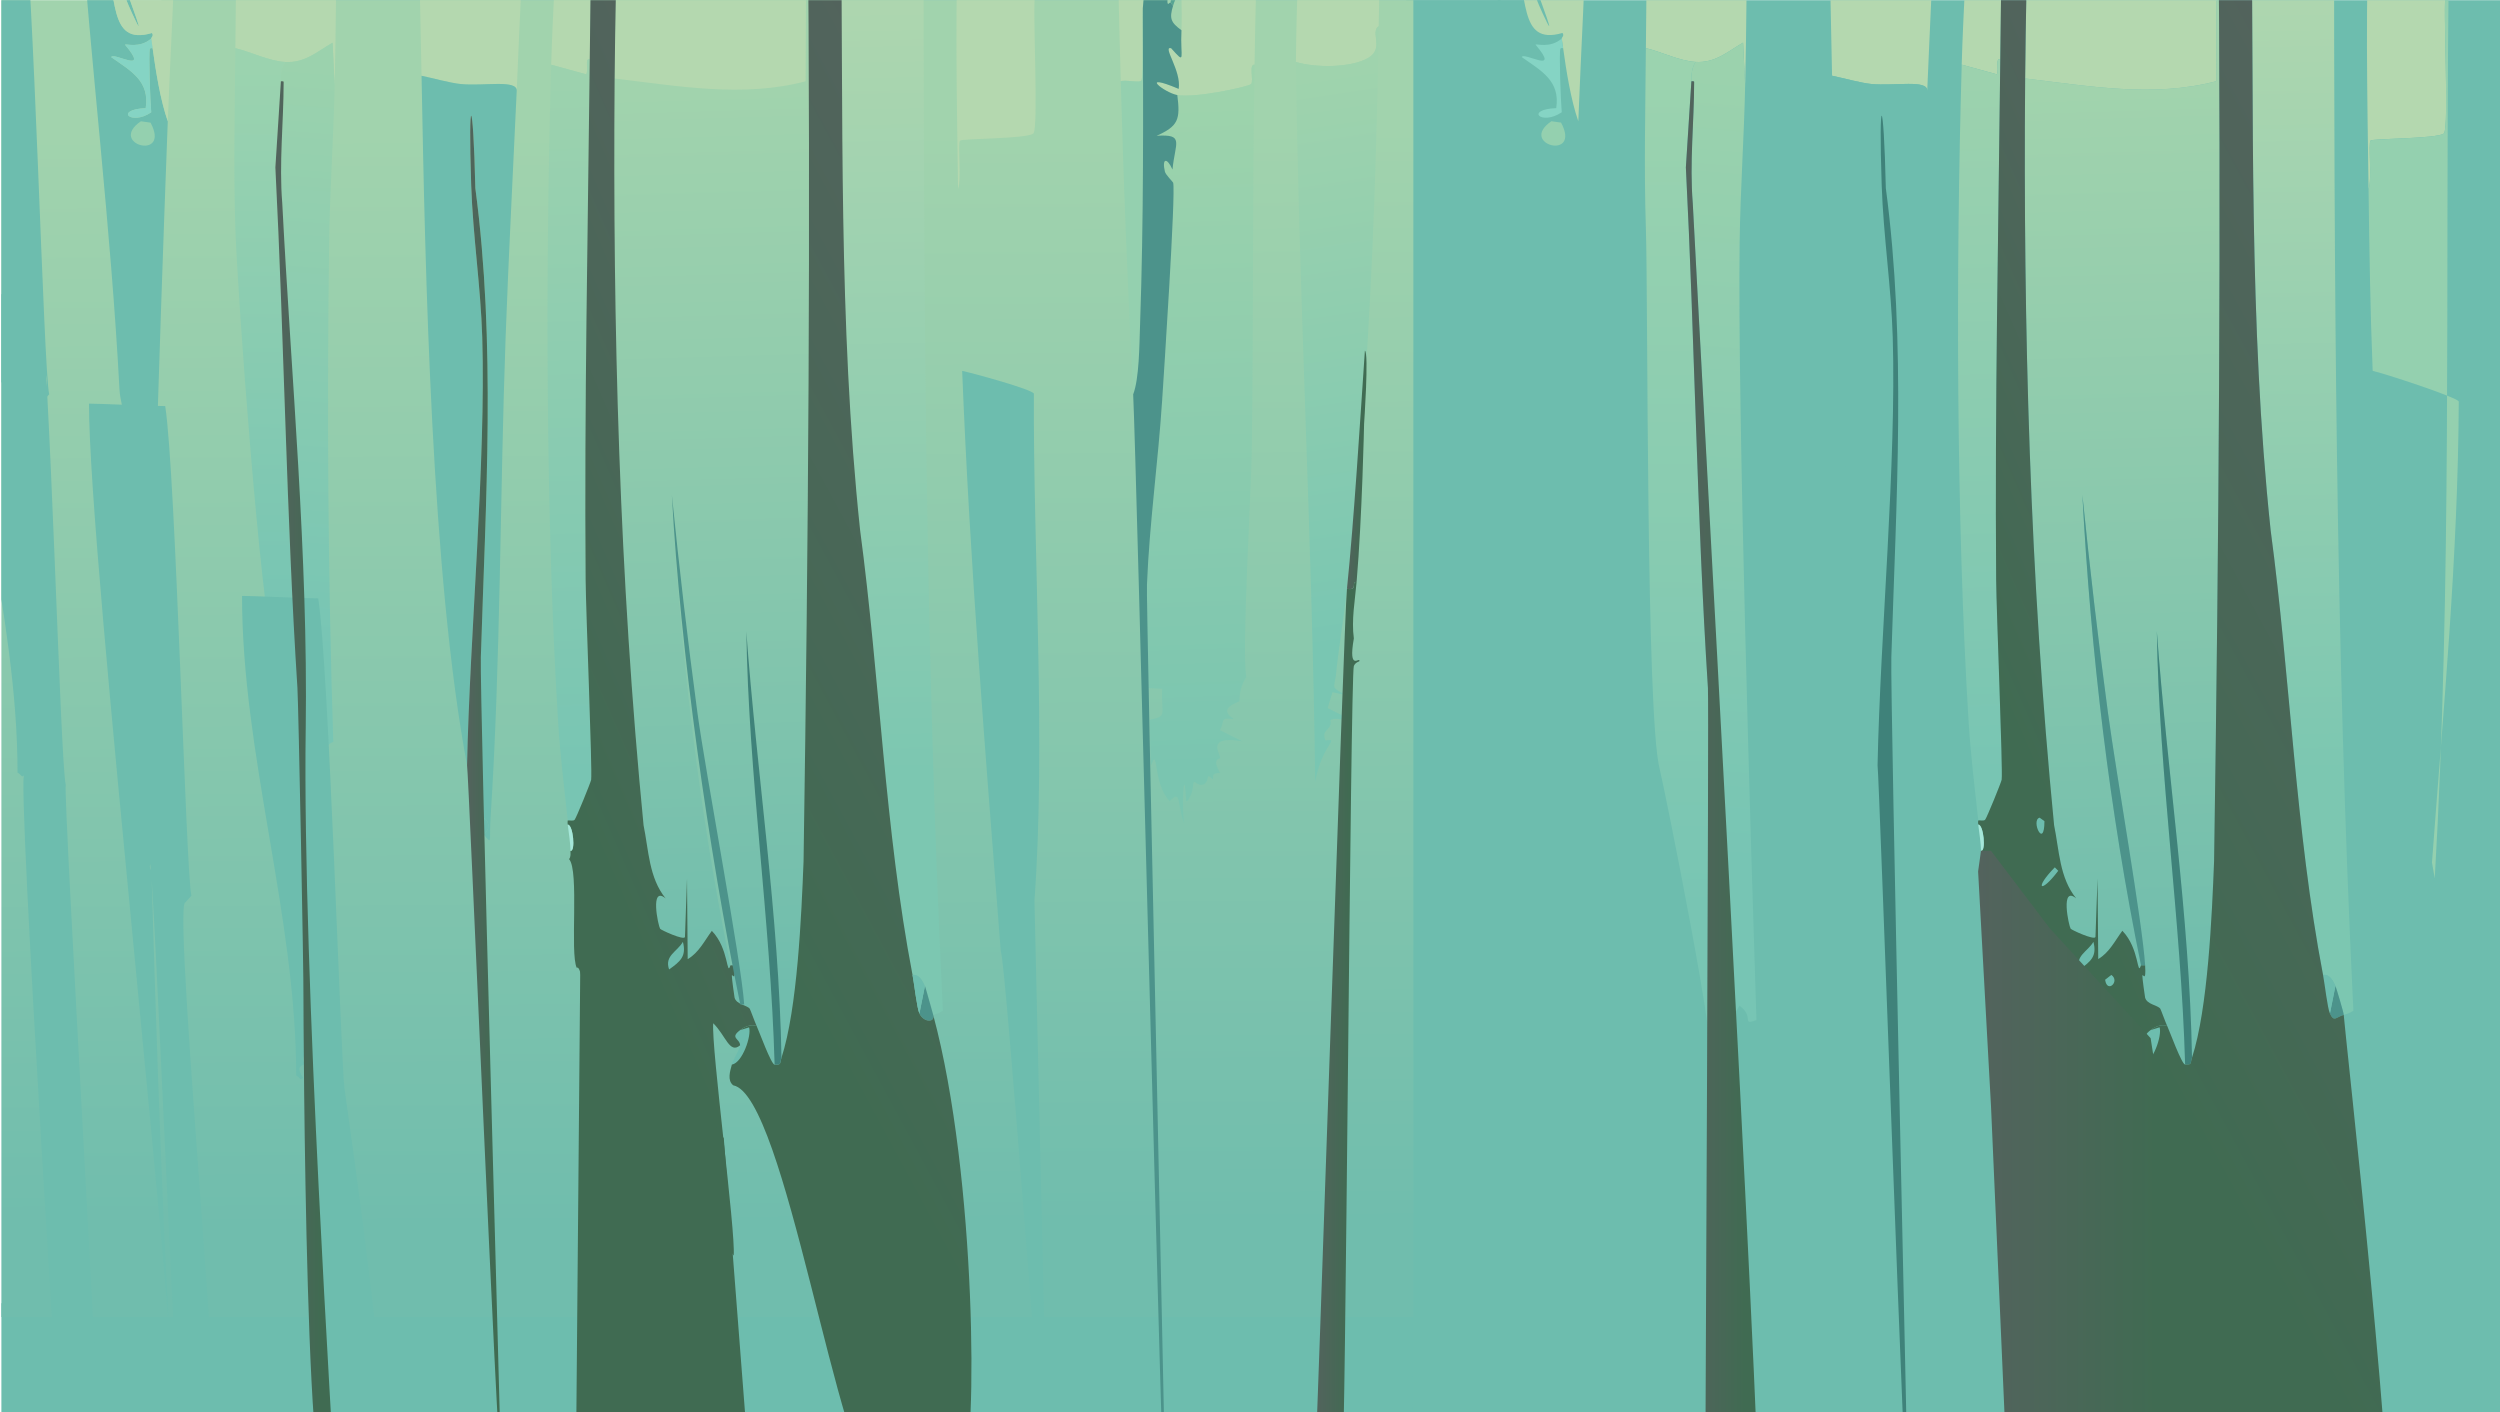 <?xml version="1.0" encoding="UTF-8"?>
<svg id="_5_camada" data-name="5 camada" xmlns="http://www.w3.org/2000/svg" version="1.1" xmlns:xlink="http://www.w3.org/1999/xlink" viewBox="0 0 1911.52 1080">
  <defs>
    <style>
      .cls-1 {
        fill: url(#Gradiente_sem_nome_47-2);
      }

      .cls-1, .cls-2, .cls-3, .cls-4, .cls-5, .cls-6, .cls-7, .cls-8, .cls-9, .cls-10, .cls-11, .cls-12, .cls-13, .cls-14, .cls-15, .cls-16, .cls-17, .cls-18, .cls-19, .cls-20, .cls-21, .cls-22, .cls-23, .cls-24, .cls-25, .cls-26, .cls-27, .cls-28, .cls-29, .cls-30, .cls-31, .cls-32, .cls-33 {
        stroke-width: 0px;
      }

      .cls-2 {
        fill: url(#Gradiente_sem_nome_25-2);
      }

      .cls-3 {
        fill: url(#Gradiente_sem_nome_50);
      }

      .cls-4 {
        fill: url(#Gradiente_sem_nome_94-8);
      }

      .cls-5 {
        fill: #4c938b;
      }

      .cls-6 {
        fill: url(#Gradiente_sem_nome_94-3);
      }

      .cls-7 {
        fill: url(#Gradiente_sem_nome_49);
      }

      .cls-8 {
        fill: url(#Gradiente_sem_nome_94-7);
      }

      .cls-9 {
        fill: #94d0af;
      }

      .cls-10 {
        fill: url(#Gradiente_sem_nome_17-2);
      }

      .cls-11 {
        fill: #a6e7d9;
      }

      .cls-12 {
        fill: none;
      }

      .cls-13 {
        fill: #85d4c4;
      }

      .cls-14 {
        fill: #6dbdae;
      }

      .cls-15 {
        fill: url(#Gradiente_sem_nome_47);
      }

      .cls-16 {
        fill: url(#Gradiente_sem_nome_94-10);
      }

      .cls-17 {
        fill: url(#Gradiente_sem_nome_25);
      }

      .cls-18 {
        fill: url(#Gradiente_sem_nome_94-5);
      }

      .cls-19 {
        fill: url(#Gradiente_sem_nome_46-2);
      }

      .cls-20 {
        fill: #406b52;
      }

      .cls-21 {
        fill: #57a593;
      }

      .cls-34 {
        clip-path: url(#clippath);
      }

      .cls-22 {
        fill: url(#Gradiente_sem_nome_94-6);
      }

      .cls-23 {
        fill: url(#Gradiente_sem_nome_54);
      }

      .cls-24 {
        fill: url(#Gradiente_sem_nome_46);
      }

      .cls-25 {
        fill: url(#Gradiente_sem_nome_94);
      }

      .cls-26 {
        fill: url(#Gradiente_sem_nome_94-9);
      }

      .cls-27 {
        fill: #b4d8af;
      }

      .cls-28 {
        fill: url(#Gradiente_sem_nome_54-2);
      }

      .cls-29 {
        fill: url(#Gradiente_sem_nome_94-2);
      }

      .cls-30 {
        fill: #3f827a;
      }

      .cls-31 {
        fill: url(#Gradiente_sem_nome_94-4);
      }

      .cls-32 {
        fill: url(#Gradiente_sem_nome_17);
      }

      .cls-33 {
        fill: url(#Gradiente_sem_nome_17-3);
      }
    </style>
    <clipPath id="clippath">
      <rect class="cls-12" x="1.06" y=".14" width="1911.36" height="1080.66"/>
    </clipPath>
    <linearGradient id="Gradiente_sem_nome_17" data-name="Gradiente sem nome 17" x1="1621.99" y1="69.35" x2="1642.28" y2="756.59" gradientUnits="userSpaceOnUse">
      <stop offset="0" stop-color="#a1d3ad"/>
      <stop offset="1" stop-color="#70bdad"/>
    </linearGradient>
    <linearGradient id="Gradiente_sem_nome_25" data-name="Gradiente sem nome 25" x1="1751.71" y1="-66.03" x2="1767.44" y2="735.24" gradientUnits="userSpaceOnUse">
      <stop offset="0" stop-color="#b3d8af"/>
      <stop offset=".82" stop-color="#7cc7b1"/>
    </linearGradient>
    <linearGradient id="Gradiente_sem_nome_46" data-name="Gradiente sem nome 46" x1="1347.33" y1="59.16" x2="1298.84" y2="657.47" gradientUnits="userSpaceOnUse">
      <stop offset="0" stop-color="#9bd2ad"/>
      <stop offset="1" stop-color="#77c5b4"/>
    </linearGradient>
    <linearGradient id="Gradiente_sem_nome_47" data-name="Gradiente sem nome 47" x1="1286.34" y1="59.52" x2="1283.74" y2="695.05" gradientUnits="userSpaceOnUse">
      <stop offset="0" stop-color="#9bd3af"/>
      <stop offset="1" stop-color="#78c5b3"/>
    </linearGradient>
    <linearGradient id="Gradiente_sem_nome_54" data-name="Gradiente sem nome 54" x1="1509" y1="62.18" x2="1525.87" y2="591.27" gradientUnits="userSpaceOnUse">
      <stop offset="0" stop-color="#9cd2ae"/>
      <stop offset="1" stop-color="#78c5b3"/>
    </linearGradient>
    <linearGradient id="Gradiente_sem_nome_17-2" data-name="Gradiente sem nome 17" x1="510.43" y1="-164.18" x2="530.72" y2="523.06" gradientTransform="translate(-3226.38 300.43) scale(7.25 1.22)" xlink:href="#Gradiente_sem_nome_17"/>
    <linearGradient id="Gradiente_sem_nome_17-3" data-name="Gradiente sem nome 17" x1="543.5" y1="69.38" x2="563.8" y2="756.62" xlink:href="#Gradiente_sem_nome_17"/>
    <linearGradient id="Gradiente_sem_nome_25-2" data-name="Gradiente sem nome 25" x1="673.23" y1="-66" x2="688.95" y2="735.27" xlink:href="#Gradiente_sem_nome_25"/>
    <linearGradient id="Gradiente_sem_nome_46-2" data-name="Gradiente sem nome 46" x1="256" y1="51.54" x2="220.14" y2="494.03" xlink:href="#Gradiente_sem_nome_46"/>
    <linearGradient id="Gradiente_sem_nome_47-2" data-name="Gradiente sem nome 47" x1="204.42" y1="51.38" x2="202.76" y2="457.35" xlink:href="#Gradiente_sem_nome_47"/>
    <linearGradient id="Gradiente_sem_nome_49" data-name="Gradiente sem nome 49" x1="911.46" y1="78.75" x2="928.73" y2="586.72" gradientUnits="userSpaceOnUse">
      <stop offset="0" stop-color="#9dd3ac"/>
      <stop offset="1" stop-color="#7ac5b0"/>
    </linearGradient>
    <linearGradient id="Gradiente_sem_nome_50" data-name="Gradiente sem nome 50" x1="991.75" y1="59.41" x2="1057.4" y2="488.88" gradientUnits="userSpaceOnUse">
      <stop offset="0" stop-color="#9fd3ad"/>
      <stop offset="1" stop-color="#79c6b2"/>
    </linearGradient>
    <linearGradient id="Gradiente_sem_nome_54-2" data-name="Gradiente sem nome 54" x1="430.51" y1="62.22" x2="447.39" y2="591.31" xlink:href="#Gradiente_sem_nome_54"/>
    <linearGradient id="Gradiente_sem_nome_94" data-name="Gradiente sem nome 94" x1="1289.03" y1="677.74" x2="1345.93" y2="677.74" gradientUnits="userSpaceOnUse">
      <stop offset="0" stop-color="#53635d"/>
      <stop offset=".79" stop-color="#406b52"/>
    </linearGradient>
    <linearGradient id="Gradiente_sem_nome_94-2" data-name="Gradiente sem nome 94" x1="1705.5" y1="316.39" x2="1415.46" y2="443.2" xlink:href="#Gradiente_sem_nome_94"/>
    <linearGradient id="Gradiente_sem_nome_94-3" data-name="Gradiente sem nome 94" x1="1979.87" y1="442.84" x2="1453.4" y2="726.84" xlink:href="#Gradiente_sem_nome_94"/>
    <linearGradient id="Gradiente_sem_nome_94-4" data-name="Gradiente sem nome 94" x1="1512.48" y1="1002.51" x2="1684.84" y2="1002.51" xlink:href="#Gradiente_sem_nome_94"/>
    <linearGradient id="Gradiente_sem_nome_94-5" data-name="Gradiente sem nome 94" x1="357.12" y1="605.53" x2="383.13" y2="605.53" xlink:href="#Gradiente_sem_nome_94"/>
    <linearGradient id="Gradiente_sem_nome_94-6" data-name="Gradiente sem nome 94" x1="652.28" y1="379.85" x2="315.37" y2="527.15" xlink:href="#Gradiente_sem_nome_94"/>
    <linearGradient id="Gradiente_sem_nome_94-7" data-name="Gradiente sem nome 94" x1="887.48" y1="412.37" x2="429" y2="659.7" xlink:href="#Gradiente_sem_nome_94"/>
    <linearGradient id="Gradiente_sem_nome_94-8" data-name="Gradiente sem nome 94" x1="210.54" y1="598.97" x2="254.92" y2="598.97" xlink:href="#Gradiente_sem_nome_94"/>
    <linearGradient id="Gradiente_sem_nome_94-9" data-name="Gradiente sem nome 94" x1="1005.38" y1="783.9" x2="1039.43" y2="783.9" xlink:href="#Gradiente_sem_nome_94"/>
    <linearGradient id="Gradiente_sem_nome_94-10" data-name="Gradiente sem nome 94" x1="1029.89" y1="359.27" x2="1044.86" y2="359.27" xlink:href="#Gradiente_sem_nome_94"/>
  </defs>
  <g class="cls-34">
    <rect class="cls-14" x="123.37" y="-23.12" width="2049.64" height="1040.58"/>
    <rect class="cls-14" x="-28.9" y="996.45" width="2049.64" height="340.55"/>
    <g>
      <g>
        <g id="Background">
          <path class="cls-32" d="M1676.03,808.7c-1.92-108.98-18.92-217.18-26.89-325.84,1.69,110.7,18.45,220.51,21.62,331.11-2.6-.03-12-25.93-13.71-29.53-1.27-2.67-4.85-12.61-5.27-13.18-2.09-2.8-10.13-3.17-11.6-8.44-.23-.82-2.29-16.04-2.11-16.87.41-1.88,2.96,5.99,2.11-7.91-1.97-32.1-22.08-146.11-28.47-193.5-7.45-55.21-13.88-110.65-19.51-166.08,6.44,120.5,20.69,241.4,44.82,359.58-3.07,9.4-.97-12.69-14.24-26.36-5.66,7.62-9.9,16.63-18.45,21.62l-.53-61.69q-.79,22.41-1.58,44.82c-.85,2.73-18.41-5.43-18.98-6.33-1.51-2.36-8.01-33.26,4.22-23.2-12.84-15.85-12.95-36.84-16.87-55.89-18.59-189.72-23.63-380.44-22.14-571.01,48.46,5.7,98,14.82,146.05,2.11l.53-134.98c.35,0,.7,0,1.05,0,2.29,243.76.54,487.55-3.16,731.3-1.58,40.79-4.7,112.9-16.87,150.27Z"/>
          <path class="cls-17" d="M1784.65-72.87c0,282,1.05,563.97,14.76,845.71-.7.23-1.74,1.58-7.38,3.16.21-1.13-5.84-21.1-6.33-22.14-1.95-4.21-4.44-9.22-9.49-8.44-21.16-110.61-25.08-228.19-40.07-340.08-16.87-158.96-12.61-318.67-14.76-478.22,21.09.01,42.18-.01,63.27,0Z"/>
          <path class="cls-27" d="M1695.01-72.87l-.53,134.98c-48.05,12.71-97.59,3.59-146.05-2.11.35-44.31,1.57-88.56,2.11-132.87,48.16-.02,96.31-.02,144.47,0Z"/>
          <path class="cls-14" d="M1173.04-72.87c3.6,19.34,1.79,58.97,3.16,68.02.28,1.85,16.3,43.33,3.16,14.76-7.07-15.38-12.06-31.89-21.09-46.4h-2.11c13.63,30.77,3.49,72.01,38.49,61.69,1.69,2.02-.61,3.45-.53,4.22-8.77,7.82-19.66,3.74-20.04,4.75,19.82,23.41-9.07,5.18-10.55,9.49,14.98,10.56,29.55,18.15,26.36,39.02-24.36,1.01-11.44,13.76,4.22,3.16-.8-8.19-2.11-45.47-1.05-48.51.28-.81,1.38-.53,2.11-.53,2.43,17.6,5.94,39.69,11.6,55.89-3.55,93.84,11.97,453.45,9.22,547.31-2.9-3.69-30.1-19.31-33-23-14.82,13.58-7.57-5.37-10-12-.28-.77,6.43-12.13,6-14-.08-.35-10.52,61.52-11,60-.41-1.3-1.64-34.09-2-46-15.44,6.91-3.42,267.92-6-2-.06-6.74-1.79-33.45-7-37,2.18-11.58,17.42-257.85,16.87-268.21-6.55-123.72-21.79-247.09-30.58-370.66,11.25-.07,22.5.04,33.74,0Z"/>
          <path class="cls-27" d="M1873.22-72.87c.81,22.51-.82,45-1.05,67.49-.73,0-1.83-.28-2.11.53-2.5,7.19,2.93,104.11-1.58,107.03-6.17,4-53.6,3.65-55.89,5.27-2.03,1.44,1.22,29.77-1.58,36.91-.94-72.42-2.63-144.87,1.05-217.23,20.39.01,40.77-.02,61.16,0Z"/>
          <path class="cls-27" d="M1480.95-72.87c-3.58,47.38-5.25,94.9-7.38,142.36.62-8.93-24.9-3.56-42.71-5.27-8.11-.78-21.48-4.54-30.05-6.33-.81-43.58-2.03-87.16-2.11-130.76,27.42-.02,54.83.02,82.25,0Z"/>
          <path class="cls-14" d="M1139.29-72.87c8.18,52.31,32.02,354.2,36.37,372.44l-15.77,202.86c-10.26,2.86-26.38,188.48-41.89,169.57-3.47-4.23-59.4,321.31-33.79,325.5-.26-9.73,11.14-364.36,8.79-386.5-3.48,11.43-16.47,390.37-16.15,402.26,8.54,318.24-1.65-408.4-1.85-407.26-.31,1.74-1.72-43.81,5-34-2.12,3.05-5-254-4.82-283.01.78-121.62-.05-243.24,0-364.86,5.62-.11,58.49,3.15,64.11,3Z"/>
          <path class="cls-27" d="M1335.43-72.87c.39,46.07-.07,92.07-1.05,138.14q-.79-16.34-1.58-32.69c-12.19,7.1-21.37,15.68-36.38,14.76-12.42-.76-25.89-7.68-37.96-10.55.27-36.56.84-73.11,1.05-109.67,25.31-.04,50.62.02,75.92,0Z"/>
          <path class="cls-27" d="M1213.11-72.87c-.75,55.24-4.24,110.38-6.33,165.56-5.66-16.2-9.17-38.29-11.6-55.89-.35-2.51-.78-4.84-1.05-7.38-.08-.77,2.22-2.19.53-4.22-35,10.32-24.86-30.92-38.49-61.69h2.11c9.03,14.51,14.02,31.02,21.09,46.4,13.13,28.57-2.88-12.91-3.16-14.76-1.38-9.04.44-48.67-3.16-68.02,13.36-.05,26.71.03,40.07,0Z"/>
          <path class="cls-27" d="M1530.51-72.87c.03,39.37-.62,78.74-1.05,118.1-4.12-.61-.88,6.77-2.64,11.6q-13.44-3.69-26.89-7.38c1.2-40.78,3.92-81.54,5.27-122.32,8.44,0,16.87,0,25.31,0Z"/>
          <path class="cls-14" d="M1473.57,69.49c-2.8,62.36-6.17,124.8-8.44,187.17-4.48,123.06-2.2,402.48-10.13,525.33-1.05,16.28-39.11-7.22-46-16,6.78-4.25,42.92-143.87,32.93-140.79-.5-4.45-.99-16.07-1.05-21.09-.34-26.3,4.33-71.2,5.27-101.76,3.68-119.54,11.58-239.53-4.22-358.53-1.61-71.32-5.61-75.57-3.16-2.11,1.29,38.64,7.27,77.38,8.44,116,2.91,95.98-9.57,227.46-11.6,327.42-27.24-145.2-31.99-375.57-34.8-527.25,8.58,1.78,21.94,5.54,30.05,6.33,17.8,1.72,43.33-3.66,42.71,5.27Z"/>
          <path class="cls-24" d="M1334.37,65.27c-.85,39.87-3.68,79.84-4.22,119.69-1.71,127.3,8.75,467.86,12.84,595.04-12.02,4.26-1.16-2.69-13-11-5.44,9.38-3.93,5.11-7,4-4.82,8.74-10.41-194.75-10.77-215.27-2.33-134.15-11.06-268.29-17.93-402.29-2.54-30.97,1.04-61.93,1.05-92.8,0-.86-2.11-.42-2.11-.53.02-4.88.1-9.67,3.16-14.76,15.01.92,24.19-7.66,36.38-14.76q.79,16.34,1.58,32.69Z"/>
          <path class="cls-15" d="M1296.41,47.35c-3.07,5.09-3.14,9.88-3.16,14.76q-2.11,32.95-4.22,65.91c6.79,132.67,8.37,265.49,16.87,398.07-.96,1.77,13.1,296.91,1.1,287.91,9.83,7.37-34.9-214.15-38-226-10.55-40.3-8.78-359.41-10.55-413.59-1.49-45.71-.34-91.87,0-137.61,12.07,2.87,25.54,9.78,37.96,10.55Z"/>
          <path class="cls-14" d="M1861.62,671.61q-.53,6.85-1.05,13.71c-16.99,7.93-11.62,9.13-7.91,26.36,10.51-14.15,9.94,23.46,0,3.16-2.77-.05-.58,20.87-8.96,12.65-11.44-147.87-23.66-295.71-29.53-443.94,7.37,1.49,61.53,18.11,62.83,21.44-.57,119.59-8.67,235.14-17.48,354.48q1.05,6.06,2.11,12.13Z"/>
          <path class="cls-9" d="M1872.17-5.38c-2.4,225.7,2.57,451.56-10.55,676.99q-1.05-6.06-2.11-12.13c8.81-119.34,19.92-232.9,20.48-352.48-1.3-3.33-58.46-21.96-65.83-23.44-1.84-46.51-2.56-92.67-3.16-139.19,2.81-7.14-.44-35.47,1.58-36.91,2.29-1.63,49.72-1.28,55.89-5.27,4.51-2.92-.92-99.85,1.58-107.03.28-.81,1.38-.53,2.11-.53Z"/>
          <path class="cls-23" d="M1529.46,45.24c-1.48,132.71-4.18,265.35-3.16,398.07.19,24.48,5.2,145.32,4.22,152.9-.21,1.64-11.48,29.42-12.65,30.58-1.11,1.1-3.7.31-5.27.53-2.73-25.15-5.82-50.13-7.38-75.4-9.47-153.4-9.8-348.13-5.27-502.47q13.44,3.69,26.89,7.38c1.76-4.83-1.49-12.2,2.64-11.6Z"/>
        </g>
        <g>
          <g>
            <path class="cls-13" d="M1195.18,36.8c-.73,0-1.83-.28-2.11.53-1.06,3.04.26,40.32,1.05,48.51-15.65,10.6-28.58-2.15-4.22-3.16,3.19-20.87-11.38-28.46-26.36-39.02,1.48-4.31,30.37,13.92,10.55-9.49.38-1,11.26,3.07,20.04-4.75.27,2.54.71,4.87,1.05,7.38Z"/>
            <path class="cls-9" d="M1186.22,92.69q3.69.53,7.38,1.05c15.82,29.6-33.26,16.67-7.38-1.05Z"/>
          </g>
          <g>
            <path class="cls-14" d="M1638.07,813.97c1.29-4.88,6.42-12.2,6.33-14.76-.18-5.26-8.18-5.46,0-11.6q3.43-1.05,6.85-2.11c1.97,6.32-5.04,27.1-13.18,28.47Z"/>
            <path class="cls-5" d="M1792.03,776.01c-6,1.69-7.32,5.84-10.55-1.05q2.11-10.55,4.22-21.09c.48,1.05,6.54,21.01,6.33,22.14Z"/>
          </g>
          <g>
            <path class="cls-14" d="M1448.26,637.87c-3.29,7.99-2.79,5.5-4.22-1.05-.81-3.72-1.69-7.85-2.11-11.6,9.99-3.08,13.11,8.41,6.33,12.65Z"/>
            <path class="cls-14" d="M1785.7,753.86q-2.11,10.55-4.22,21.09c-1.86-3.97-3.94-22.57-5.27-29.53,5.05-.79,7.54,4.23,9.49,8.44Z"/>
          </g>
        </g>
      </g>
      <g>
        <g id="Background-2" data-name="Background">
          <rect class="cls-10" x=".55" y="-73" width="1080.1" height="1080"/>
          <path class="cls-33" d="M597.54,808.73c-1.92-108.98-18.92-217.18-26.89-325.84,1.69,110.7,18.45,220.51,21.62,331.11-2.6-.03-12-25.93-13.71-29.53-1.27-2.67-4.85-12.61-5.27-13.18-2.09-2.8-10.13-3.17-11.6-8.44-.23-.82-2.29-16.04-2.11-16.87.41-1.88,2.96,5.99,2.11-7.91-1.97-32.1-22.08-146.11-28.47-193.5-7.45-55.21-13.88-110.65-19.51-166.08,6.44,120.5,20.69,241.4,44.82,359.58-3.07,9.4-.97-12.69-14.24-26.36-5.66,7.62-9.9,16.63-18.45,21.62q-.26-30.84-.53-61.69-.79,22.41-1.58,44.82c-.85,2.73-18.41-5.43-18.98-6.33-1.51-2.36-8.01-33.26,4.22-23.2-12.84-15.85-12.95-36.84-16.87-55.89-18.59-189.72-23.63-380.44-22.14-571.01,48.46,5.7,98,14.82,146.05,2.11q.26-67.49.53-134.98c.35,0,.7,0,1.05,0,2.29,243.76.54,487.55-3.16,731.3-1.58,40.79-4.7,112.9-16.87,150.27Z"/>
          <path class="cls-2" d="M706.16-72.83c0,282,1.05,563.97,14.76,845.71-.7.23-1.74,1.58-7.38,3.16.21-1.13-5.84-21.1-6.33-22.14-1.95-4.21-4.44-9.22-9.49-8.44-21.16-110.61-25.08-228.19-40.07-340.08-16.87-158.96-12.61-318.67-14.76-478.22,21.09.01,42.18-.01,63.27,0Z"/>
          <path class="cls-27" d="M616.53-72.83q-.26,67.49-.53,134.98c-48.05,12.71-97.59,3.59-146.05-2.11.35-44.31,1.57-88.56,2.11-132.87,48.16-.02,96.31-.02,144.47,0Z"/>
          <path class="cls-14" d="M94.55-72.83c3.6,19.34,1.79,58.97,3.16,68.02.28,1.85,16.3,43.33,3.16,14.76-7.07-15.38-12.06-31.89-21.09-46.4h-2.11c13.63,30.77,3.49,72.01,38.49,61.69,1.69,2.02-.61,3.45-.53,4.22-8.77,7.82-19.66,3.74-20.04,4.75,19.82,23.41-9.07,5.18-10.55,9.49,14.98,10.56,29.55,18.15,26.36,39.02-24.36,1.01-11.44,13.76,4.22,3.16-.8-8.19-2.11-45.47-1.05-48.51.28-.81,1.38-.53,2.11-.53,2.43,17.6,5.94,39.69,11.6,55.89-3.55,93.84-6.74,187.69-9.49,281.55q-2.9-3.69-5.8-7.38c-14.82,13.58-2.32.83-4.75-5.8-.28-.77-3.79-.24-4.22-2.11-.08-.35,2.59-1.64,2.11-3.16-.41-1.3-2.28,2.95-2.64-8.96-15.44,6.91-2.47-.48-1.58-4.75,1.38-6.6-3.23-13.85-8.44-17.4,2.18-11.58-1.56-16.53-2.11-26.89-6.55-123.72-21.79-247.09-30.58-370.66,11.25-.07,22.5.04,33.74,0Z"/>
          <path class="cls-27" d="M794.74-72.83c.81,22.51-.82,45-1.05,67.49-.73,0-1.83-.28-2.11.53-2.5,7.19,2.93,104.11-1.58,107.03-6.17,4-53.6,3.65-55.89,5.27-2.03,1.44,1.22,29.77-1.58,36.91-.94-72.42-2.63-144.87,1.05-217.23,20.39.01,40.77-.02,61.16,0Z"/>
          <path class="cls-27" d="M402.46-72.83c-3.58,47.38-5.25,94.9-7.38,142.36.62-8.93-24.9-3.56-42.71-5.27-8.11-.78-21.48-4.54-30.05-6.33-.81-43.58-2.03-87.16-2.11-130.76,27.42-.02,54.83.02,82.25,0Z"/>
          <path class="cls-14" d="M17.57-72.83c8.18,52.31,15.69,356.11,20.04,374.35q-2.37,2.64-4.75,5.27c-10.26,2.86,12.87-10.09-2.64-29-3.47-4.23-27.2-15.26-1.58-11.07-.26-9.73-10.3-2.12-12.65-24.25-3.48,11.43-7.65,23.67-10.02,35.33-.62,3.03,1.26,4.14,1.05,5.27-.31,1.74-7.78.74-1.05,10.55-2.12,3.05-2.2-.05-5.27-1.58.07-121.62-.05-243.24,0-364.86,5.62-.11,11.26.15,16.87,0Z"/>
          <path class="cls-27" d="M256.94-72.83c.39,46.07-.07,92.07-1.05,138.14q-.79-16.34-1.58-32.69c-12.19,7.1-21.37,15.68-36.38,14.76-12.42-.76-25.89-7.68-37.96-10.55.27-36.56.84-73.11,1.05-109.67,25.31-.04,50.62.02,75.92,0Z"/>
          <path class="cls-27" d="M962.4-72.83c-1.59,40.75-2.49,81.55-3.16,122.32-4.59-.62-.43,12.36-2.64,14.76-1.94,2.12-43.04,10.93-56.42,8.44-10.08-1.88-30.08-17.84,1.05-4.75,2.17-13.94-12.83-32.9-5.8-31.11,11.76,13.08,6.81,7.62,7.91-13.71.48-9.32.05-17.19,0-26.36-.03-5.62.14-11.26,0-16.87-.43-17.61-.51-35.16-2.11-52.73,20.39.03,40.77-.05,61.16,0Z"/>
          <path class="cls-27" d="M1055.2-72.83c.66,30.95-.58,61.86-1.05,92.8-6.8,4.73,4.45,16.92-7.91,24.25-13.07,7.76-40.6,7.67-55.36,3.16.34-40.11,1.73-80.25,5.27-120.21,19.67.07,39.4-.4,59.05,0Z"/>
          <path class="cls-27" d="M134.62-72.83c-.75,55.24-4.24,110.38-6.33,165.56-5.66-16.2-9.17-38.29-11.6-55.89-.35-2.51-.78-4.84-1.05-7.38-.08-.77,2.22-2.19.53-4.22-35,10.32-24.86-30.92-38.49-61.69h2.11c9.03,14.51,14.02,31.02,21.09,46.4,13.13,28.57-2.88-12.91-3.16-14.76-1.38-9.04.44-48.67-3.16-68.02,13.36-.05,26.71.03,40.07,0Z"/>
          <path class="cls-27" d="M452.02-72.83c.03,39.37-.62,78.74-1.05,118.1-4.12-.61-.88,6.77-2.64,11.6l-26.89-7.38c1.2-40.78,3.92-81.54,5.27-122.32,8.44,0,16.87,0,25.31,0Z"/>
          <path class="cls-27" d="M872.77-72.83c-2.02,13.23,5.22,9.21,6.33,11.07.72,1.21-2.16,14.92-2.11,18.98.02,1.93,3.18,4.97,3.16,5.27-.14,3.45-5.08,25.42-6.33,43.76-.55,8.12.55,53.1-1.05,55.36-1.4,1.98-12.52-.9-15.82.53-1.18-44.99-2.69-89.96-2.11-134.98,5.98,0,11.95,0,17.93,0Z"/>
          <path class="cls-14" d="M395.08,69.52c-2.8,62.36-6.17,124.8-8.44,187.17-4.48,123.06-3.67,246.75-11.6,369.6-1.05,16.28,1.62,20.38-5.27,11.6,6.78-4.25,3.66-15.73-6.33-12.65-.5-4.45-.99-16.07-1.05-21.09-.34-26.3,4.33-71.2,5.27-101.76,3.68-119.54,11.58-239.53-4.22-358.53-1.61-71.32-5.61-75.57-3.16-2.11,1.29,38.64,7.27,77.38,8.44,116,2.91,95.98-9.57,227.46-11.6,327.42-27.24-145.2-31.99-375.57-34.8-527.25,8.58,1.78,21.94,5.54,30.05,6.33,17.8,1.72,43.33-3.66,42.71,5.27Z"/>
          <path class="cls-19" d="M255.89,65.3c-.85,39.87-3.68,79.84-4.22,119.69-1.71,127.3-.93,255.07,3.16,382.26-12.02,4.26-.29,22.02-12.13,13.71-5.44,9.38-2.2-1-5.27-2.11-4.82,8.74-3.33-.57-3.69-21.09-2.33-134.15-11.06-268.29-17.93-402.29-2.54-30.97,1.04-61.93,1.05-92.8,0-.86-2.11-.42-2.11-.53.02-4.88.1-9.67,3.16-14.76,15.01.92,24.19-7.66,36.38-14.76q.79,16.34,1.58,32.69Z"/>
          <path class="cls-1" d="M217.92,47.38c-3.07,5.09-3.14,9.88-3.16,14.76q-2.11,32.95-4.22,65.91c6.79,132.67,8.37,265.49,16.87,398.07-.96,1.77-1.95,5.57-2.11,7.38-7.61-9.64-12.72-20.84-15.82-32.69-10.55-40.3-27.76-272.19-29.53-326.37-1.49-45.71-.34-91.87,0-137.61,12.07,2.87,25.54,9.78,37.96,10.55Z"/>
          <path class="cls-7" d="M959.24,49.49c-1.62,98.25-.79,196.51-2.11,294.73-.44,32.99-7.79,152.67-4.22,173.47-6,9.03-4.84,17.58-5.27,18.45-.46.94-17.67,5-4.22,13.71-10.81-1.29-6.58.23-10.55,8.44l16.87,8.44c-27.85-4.51-16.78,9.24-16.87,12.65-.04,1.42-6.67-.03,0,11.6-8.01.1-4.25,3.73-5.8,4.75-.19.13-1.87-2.7-3.16-2.11-.57.26-.63,5.51-4.22,6.33-3.42.78-6-2.14-6.33-2.11-1.71.18-.54,4.85-2.64,9.49-.43.96-2.34,5.8-3.69,5.27-1.85-32.04-3.71,5.77-1.58,16.87-5.59-14.01-2-26.74-11.07-16.87-13.2-13.69-8.59-42.94-14.24-27.42-1.09-11.56-.48-23.26-1.05-34.8,13.99-3.09,8.6-3.53,9.49-23.73l-10.55-.53c-.91-26.59-2.12-52.43-1.05-79.09,1.88-46.94,8.55-93.9,11.6-140.78,1.36-20.92,10.48-158.52,8.44-166.61-.13-.51-5.77-6.07-6.33-8.44-2.42-10.37,1.59-11.06,5.8-1.58,1.94-20.57,9.55-27.26-12.13-25.84,16.73-7.41,18.17-12.63,15.82-31.11,13.38,2.5,54.48-6.32,56.42-8.44,2.2-2.41-1.95-15.38,2.64-14.76Z"/>
          <path class="cls-3" d="M1054.14,19.96c-1.42,91.57-4.3,182.77-10.55,274.17-3.56,52.14-8.33,104.09-13.71,156.07-2.27,21.95-6.95,49.22-8.44,66.43-.25,2.88-1.83,6.9-1.05,8.96,1.23,3.26,16.15,7.8-1.58,3.69q-1.85,6.06-3.69,12.13c37.21,18.52,5.91,4.14,2.11,9.49,1.77,7.54-7.75,6.69-3.69,15.29,11.61-1.83-2.76,2.44-7.91,31.64-2.23-183.53-12.39-366.92-14.76-550.45,14.76,4.51,42.29,4.6,55.36-3.16,12.36-7.34,1.11-19.52,7.91-24.25Z"/>
          <path class="cls-14" d="M801.47,1143.6l31.53,28.38c-16.99,7.93-29.99-50.87-26.28-33.64,8.21-11.06,4.5,15.93,0,15.77-3.58-.13-6.33-24.45-7.36-21.02-.94,3.13-30.63-402.1-34.15-405.56-11.44-147.87-23.66-295.71-29.53-443.94,7.37,1.49,53.53,14.06,54.83,17.4-.57,119.59,9.25,268.15.44,387.49l10.51,455.12Z"/>
          <path class="cls-9" d="M866.44,301.51c-4.08-79.76-7.39-159.54-9.49-239.37,3.3-1.42,14.41,1.45,15.82-.53,1.6-2.26.5-47.24,1.05-55.36.29,80.53.7,161.49-2.11,242.01-.55,15.86-.66,41.36-5.27,53.25Z"/>
          <path class="cls-28" d="M450.97,45.27c-1.48,132.71-4.18,265.35-3.16,398.07.19,24.48,5.2,145.32,4.22,152.9-.21,1.64-11.48,29.42-12.65,30.58-1.11,1.1-3.7.31-5.27.53-2.73-25.15-5.82-50.13-7.38-75.4-9.47-153.4-9.8-348.13-5.27-502.47l26.89,7.38c1.76-4.83-1.49-12.2,2.64-11.6Z"/>
        </g>
        <g>
          <g>
            <path class="cls-13" d="M116.69,36.83c-.73,0-1.83-.28-2.11.53-1.06,3.04.26,40.32,1.05,48.51-15.65,10.6-28.58-2.15-4.22-3.16,3.19-20.87-11.38-28.46-26.36-39.02,1.48-4.31,30.37,13.92,10.55-9.49.38-1,11.26,3.07,20.04-4.75.27,2.54.71,4.87,1.05,7.38Z"/>
            <path class="cls-9" d="M107.73,92.72l7.38,1.05c15.82,29.6-33.26,16.67-7.38-1.05Z"/>
          </g>
          <g>
            <path class="cls-14" d="M126.32,310.5c8.18,52.31,15.69,356.11,20.04,374.35q-2.37,2.64-4.75,5.27c-10.26,2.86,38.41,503.93,22.9,485.01-3.47-4.23-34.02-46.23-8.41-42.04-.26-9.73-13.41,22.14-15.77,0-3.48,11.43-23.24-483.63-25.61-471.97-.62,3.03,1.02,4.12,1.05,5.27,14.05,471.95,23.09,465.3,29.81,475.1-2.12,3.05-4.29,19.4-7.36,17.87.07-121.62-70.22-729.11-70.17-850.73,5.62-.11,52.64,2.02,58.26,1.87Z"/>
            <path class="cls-14" d="M30.26,225.87c8.18,52.31,15.69,356.11,20.04,374.35-2.37,2.64,29.34,540.75,26.97,543.39-10.26,2.86,2.89,16.81-12.61-2.1-3.47-4.23-25.61-12.6,0-8.41-.26-9.73-6.06,27.39-8.41,5.26-3.48,11.43-8.14,11.47-10.51,23.12-.62,3.03,5.46,20.94,5.26,22.07-.31,1.74-39.05-601.04-32.33-591.24-2.12,3.05-2.2-.05-5.27-1.58.07-121.62-41.44-245.1-41.38-366.72,5.62-.11,52.64,2.02,58.26,1.87Z"/>
            <path class="cls-14" d="M243.32,457.5c8.18,52.31,17.4,355.79,20.04,374.35,45.94,323.31,29.66,317.52,27.28,320.16-10.26,2.86,18.66,3.15,3.15-15.77-3.47-4.23-16.97,17.47-18.92-8.41,25.74,341.3-17.62,12.15-19.97-9.99-3.48,11.43-20.81-321.38-23.18-309.73-.62,3.03,1.26,4.14,1.05,5.27-.31,1.74-7.78.74-1.05,10.55-2.12,3.05-2.2-.05-5.27-1.58.07-121.62-41.44-245.1-41.38-366.72,5.62-.11,52.64,2.02,58.26,1.87Z"/>
            <path class="cls-14" d="M559.58,814c1.29-4.88,6.42-12.2,6.33-14.76-.18-5.26-8.18-5.46,0-11.6q3.43-1.05,6.85-2.11c1.97,6.32-5.04,27.1-13.18,28.47Z"/>
            <path class="cls-5" d="M713.54,776.04c1.7,6-7.32,5.84-10.55-1.05q2.11-10.55,4.22-21.09c.48,1.05,1.79,6.11,6.33,22.14Z"/>
          </g>
          <path class="cls-14" d="M369.77,637.9c-3.29,7.99-2.79,5.5-4.22-1.05-.81-3.72-1.69-7.85-2.11-11.6,9.99-3.08,13.11,8.41,6.33,12.65Z"/>
        </g>
      </g>
      <path class="cls-25" d="M1345.93,1179.34c-2.74,2.48-42.85,287.25-42.04-52.55.03-12.72,2.82-588.04,2.01-600.69-8.51-132.59-10.09-265.4-16.87-398.07l4.22-65.91c0,.11,2.11-.33,2.11.53,0,30.87-3.59,61.83-1.05,92.8,6.87,134,49.3,889.75,51.63,1023.9Z"/>
      <path class="cls-30" d="M1459.45,1170.93c-2.85-6.05-22.63-579.28-23.85-585.78,2.03-99.96,14.5-231.45,11.6-327.42-1.17-38.61-7.15-77.36-8.44-116-2.45-73.46,1.55-69.22,3.16,2.11,15.8,119,7.9,238.99,4.22,358.53-.94,30.56,12.96,642.26,13.3,668.56Z"/>
      <g>
        <path class="cls-29" d="M1550.55-72.87c-.54,44.3-1.76,88.56-2.11,132.87-1.49,190.57,3.56,381.29,22.14,571.01,3.93,19.05,4.04,40.04,16.87,55.89-12.23-10.06-5.72,20.83-4.22,23.2.57.9,18.13,9.05,18.98,6.33q.79-22.41,1.58-44.82l.53,61.69c8.55-4.99,12.79-14,18.45-21.62,13.26,13.67,11.16,35.76,14.24,26.36h3.16c.85,13.9-1.7,6.03-2.11,7.91-.18.83,1.88,16.05,2.11,16.87,1.47,5.27,9.51,5.64,11.6,8.44.42.57,4.01,10.51,5.27,13.18-4.42-1.46-8.91.35-12.65,3.16-8.18,6.14-.18,6.34,0,11.6-8.04,6.89-10.91-7.38-20.56-16.87q-1.58,18.45-3.16,36.91c-15.74-21.52-27.14-45.66-37.43-70.12-3.52-2.14-10.03,11.99-12.65,7.38q-12.65-31.11-25.31-62.22c-3.94-4.64-2.73,23.17-2.64,14.24-.64,60.48-3.24-11.08-5.8-15.82,4.05-1.81-1.24-18.44-7.38-13.71-5.35-11.11,37.42,133.9,29.54,125.01,1.47-2.03-44.31-151.19-44.31-153.48,3.99.83,2.06-20.13-2.11-20.04-.26-2.29.07-2.56,0-3.16,1.57-.22,4.16.57,5.27-.53,1.18-1.16,12.44-28.94,12.65-30.58.98-7.59-4.03-128.42-4.22-152.9-1.02-132.72,1.68-265.37,3.16-398.07.44-39.37,1.09-78.73,1.05-118.1,6.68,0,13.36,0,20.04,0Z"/>
        <g>
          <path class="cls-14" d="M1600.64,720.12c2.87,10.99-1.97,15.02-10.55,21.09-3.69-10.53,6.12-13.46,10.55-21.09Z"/>
          <g>
            <path class="cls-14" d="M1571.11,663.18l2.64,2.64c-13.71,18.14-18.6,13.62-2.64-2.64Z"/>
            <path class="cls-14" d="M1559.51,625.21l3.69,2.64c-.04,22.21-10.7-.82-3.69-2.64Z"/>
            <path class="cls-11" d="M1514.69,650.52c0-5.37-1.41-14.02-2.11-20.04,4.17-.09,6.1,20.86,2.11,20.04Z"/>
          </g>
          <path class="cls-14" d="M1614.34,745.43c6.93,4.78-3.23,14.59-4.75,3.69q2.37-1.85,4.75-3.69Z"/>
        </g>
      </g>
      <path class="cls-30" d="M1676.03,808.7c-1.52,4.66.24,5.33-5.27,5.27-3.16-110.6-19.92-220.41-21.62-331.11,7.97,108.66,24.97,216.86,26.89,325.84Z"/>
      <path class="cls-6" d="M1721.38-72.87c2.15,159.55-2.11,319.26,14.76,478.22,14.99,111.89,18.91,229.46,40.07,340.08,1.33,6.96,3.42,25.56,5.27,29.53,3.23,6.9,4.54,2.74,10.55,1.05-.31,1.63,44.27,400.29,33.21,415.94-13.22,18.72-85.9,34.47-109.31,31.53-42.67-5.35-130.27-214.96-76.8-393.7,1.74-5.82-2.4-10.72-1.05-15.82,8.14-1.38,15.15-22.15,13.18-28.47q-3.43,1.05-6.85,2.11c3.75-2.81,8.23-4.62,12.65-3.16,1.71,3.6,11.11,29.5,13.71,29.53,5.51.06,3.75-.61,5.27-5.27,12.17-37.36,15.29-109.48,16.87-150.27,3.7-243.74,5.46-487.53,3.16-731.3,8.44,0,16.87,0,25.31,0Z"/>
      <path class="cls-5" d="M1640.18,738.04h-3.16c-24.13-118.18-38.38-239.09-44.82-359.58,5.63,55.43,12.06,110.87,19.51,166.08,6.4,47.39,26.5,161.4,28.47,193.5Z"/>
      <path class="cls-31" d="M1512.48,666.35l9.86,179.54s14.86,337.28,14.89,339.75c5.6,382.35,88.29-4.2,88.29-4.2,0,0,53.86-6.51,58.86-10.51s-32.8-331.15-32.8-331.15l-7.19-45.97-76.96-83.81-45.1-59.45-7.65-.02-2.21,15.83Z"/>
      <path class="cls-18" d="M383.13,1122.58c-2.85-6.05-24.79-530.9-26.01-537.4,2.03-99.96,14.5-231.45,11.6-327.42-1.17-38.61-7.15-77.36-8.44-116-2.45-73.46,1.55-69.22,3.16,2.11,15.8,119,7.9,238.99,4.22,358.53-.94,30.56,15.12,593.88,15.47,620.18Z"/>
      <g>
        <path class="cls-21" d="M903.35-3.24c-4.09.45-5.36,4.26-6.33,7.38-1.56-.09-.41-1.37-2.11-2.11l4.22-21.09c1.86.09,2.67-.04,4.22-1.05.14,5.61-.03,11.25,0,16.87Z"/>
        <path class="cls-5" d="M883.31-72.83l1.58,4.22.53-4.22c5.27,0,10.55,0,15.82,0,1.6,17.57,1.68,35.11,2.11,52.73-1.54,1.01-2.36,1.14-4.22,1.05-.11,0,.29-2.25-.53-2.11-2.67.48-6.9,20.88-5.8,23.73.51,1.32,1.33-.87,2.11-.53,1.7.74.55,2.02,2.11,2.11-3.07,9.96-1.91,12.9,6.33,18.98-1.1,21.33,3.85,26.79-7.91,13.71-7.03-1.79,7.97,17.17,5.8,31.11-31.13-13.09-11.13,2.86-1.05,4.75,2.35,18.48.91,23.7-15.82,31.11,21.67-1.43,14.06,5.26,12.13,25.84-4.21-9.48-8.22-8.78-5.8,1.58.55,2.37,6.2,7.92,6.33,8.44,2.04,8.09-7.08,145.69-8.44,166.61-3.05,46.88-9.72,93.84-11.6,140.78-1.05-.26,15.93,745.18,14.87,744.92-3.63-48.35-22.94-842.04-25.42-890.44,4.62-11.89,4.72-37.39,5.27-53.25,2.81-80.51,2.4-161.48,2.11-242.01,1.24-18.34,6.19-40.31,6.33-43.76.01-.31-3.14-3.34-3.16-5.27-.05-4.06,2.83-17.77,2.11-18.98-1.11-1.86-8.35,2.16-6.33-11.07,3.51,0,7.03,0,10.55,0Z"/>
      </g>
      <g>
        <path class="cls-22" d="M472.06-72.83c-.54,44.3-1.76,88.56-2.11,132.87-1.49,190.57,3.56,381.29,22.14,571.01,3.93,19.05,4.04,40.04,16.87,55.89-12.23-10.06-5.72,20.83-4.22,23.2.57.9,18.13,9.05,18.98,6.33q.79-22.41,1.58-44.82.26,30.84.53,61.69c8.55-4.99,12.79-14,18.45-21.62,13.26,13.67,11.16,35.76,14.24,26.36h3.16c.85,13.9-1.7,6.03-2.11,7.91-.18.83,1.88,16.05,2.11,16.87,1.47,5.27,9.51,5.64,11.6,8.44.42.57,4.01,10.51,5.27,13.18-4.42-1.46-8.91.35-12.65,3.16-8.18,6.14-.18,6.34,0,11.6-8.04,6.89-10.91-7.38-20.56-16.87-1.58,18.45,17.24,159.18,15.65,177.64-15.74-21.52-42.7-1.53-53-26-3.52-2.14,10.63,45.61,8,41-12.65-31.11,4.65-9.89-8-41-3.94-4.64-16.31,10.23-18,19-2.77-4.75-35-35-39-139,.17,4.43-3.86-78.73-10-74-5.35-11.11,2.03-74.23-5.85-83.12,1.47-2.03,1.05-4.03,1.05-6.33,3.99.83,2.06-20.13-2.11-20.04-.26-2.29.07-2.56,0-3.16,1.57-.22,4.16.57,5.27-.53,1.18-1.16,12.44-28.94,12.65-30.58.98-7.59-4.03-128.42-4.22-152.9-1.02-132.72,1.68-265.37,3.16-398.07.44-39.37,1.09-78.73,1.05-118.1,6.68,0,13.36,0,20.04,0Z"/>
        <g>
          <path class="cls-14" d="M522.15,720.15c2.87,10.99-1.97,15.02-10.55,21.09-3.69-10.53,6.12-13.46,10.55-21.09Z"/>
          <path class="cls-11" d="M436.21,650.55c0-5.37-1.41-14.02-2.11-20.04,4.17-.09,6.1,20.86,2.11,20.04Z"/>
        </g>
      </g>
      <path class="cls-8" d="M642.89-72.83c2.15,159.55-2.11,319.26,14.76,478.22,14.99,111.89,18.91,229.46,40.07,340.08,1.33,6.96,3.42,25.56,5.27,29.53,3.23,6.9,12.17,7.08,10.55,1.05,33.46,123.96,33.82,330.88,22.76,346.54-13.22,18.72-52.11.12-63.07,21.02-32.97-23.1-72.62-306.06-112.6-313.78-4.73-3.82-2.4-10.72-1.05-15.82,8.14-1.38,15.15-22.15,13.18-28.47q-3.43,1.05-6.85,2.11c3.75-2.81,8.23-4.62,12.65-3.16,1.71,3.6,11.11,29.5,13.71,29.53,5.51.06,3.75-.61,5.27-5.27,12.17-37.36,15.29-109.48,16.87-150.27,3.7-243.74,5.46-487.53,3.16-731.3,8.44,0,16.87,0,25.31,0Z"/>
      <path class="cls-4" d="M233.74,557.76c-2.59,189.52,21.92,556.06,21.16,560.09-21.55,114.31-22.89-354.12-22.88-354.56.24-18.36-3.8-224.71-4.6-237.17-8.51-132.59-10.09-265.4-16.87-398.07l4.22-65.91c0,.11,2.11-.33,2.11.53,0,30.87-3.59,61.83-1.05,92.8,6.87,134,19.76,268.13,17.93,402.29Z"/>
      <g>
        <path class="cls-26" d="M1037.27,444.92c-1.22,14.25-4.04,29.04-2.11,43.23-4.64,26.5,5.07,13.14,4.22,17.4-.07.36-2.97.66-4.22,3.69-2.65,6.44-6.41,615.61-8.76,602.82-1.06,11.7-12.48,11.19-21.02,10.51,1.48-17.22,22.24-650.43,24.51-672.38,8.93,1.5,2.72-5.21,7.38-5.27Z"/>
        <path class="cls-16" d="M1043,324s-1.51,71.72-5.73,120.92c-4.66.06,1.55,6.77-7.38,5.27,5.38-51.98,10.15-129.93,13.71-182.07,3.16,1.58-.6,55.87-.6,55.87Z"/>
      </g>
      <path class="cls-14" d="M707.21,753.89q-2.11,10.55-4.22,21.09c-1.86-3.97-3.94-22.57-5.27-29.53,5.05-.79,7.54,4.23,9.49,8.44Z"/>
      <path class="cls-30" d="M597.54,808.73c-1.52,4.66.24,5.33-5.27,5.27-3.16-110.6-19.92-220.41-21.62-331.11,7.97,108.66,24.97,216.86,26.89,325.84Z"/>
      <path class="cls-5" d="M569,768h-3c-24.13-118.18-45.85-269.01-52.29-389.51,5.63,55.43,12.06,110.87,19.51,166.08,6.4,47.39,33.81,191.32,35.78,223.43Z"/>
    </g>
    <polygon class="cls-20" points="578.64 1196.15 439.89 1175.13 444.09 691.63 553.41 870.31 578.64 1196.15"/>
  </g>
</svg>